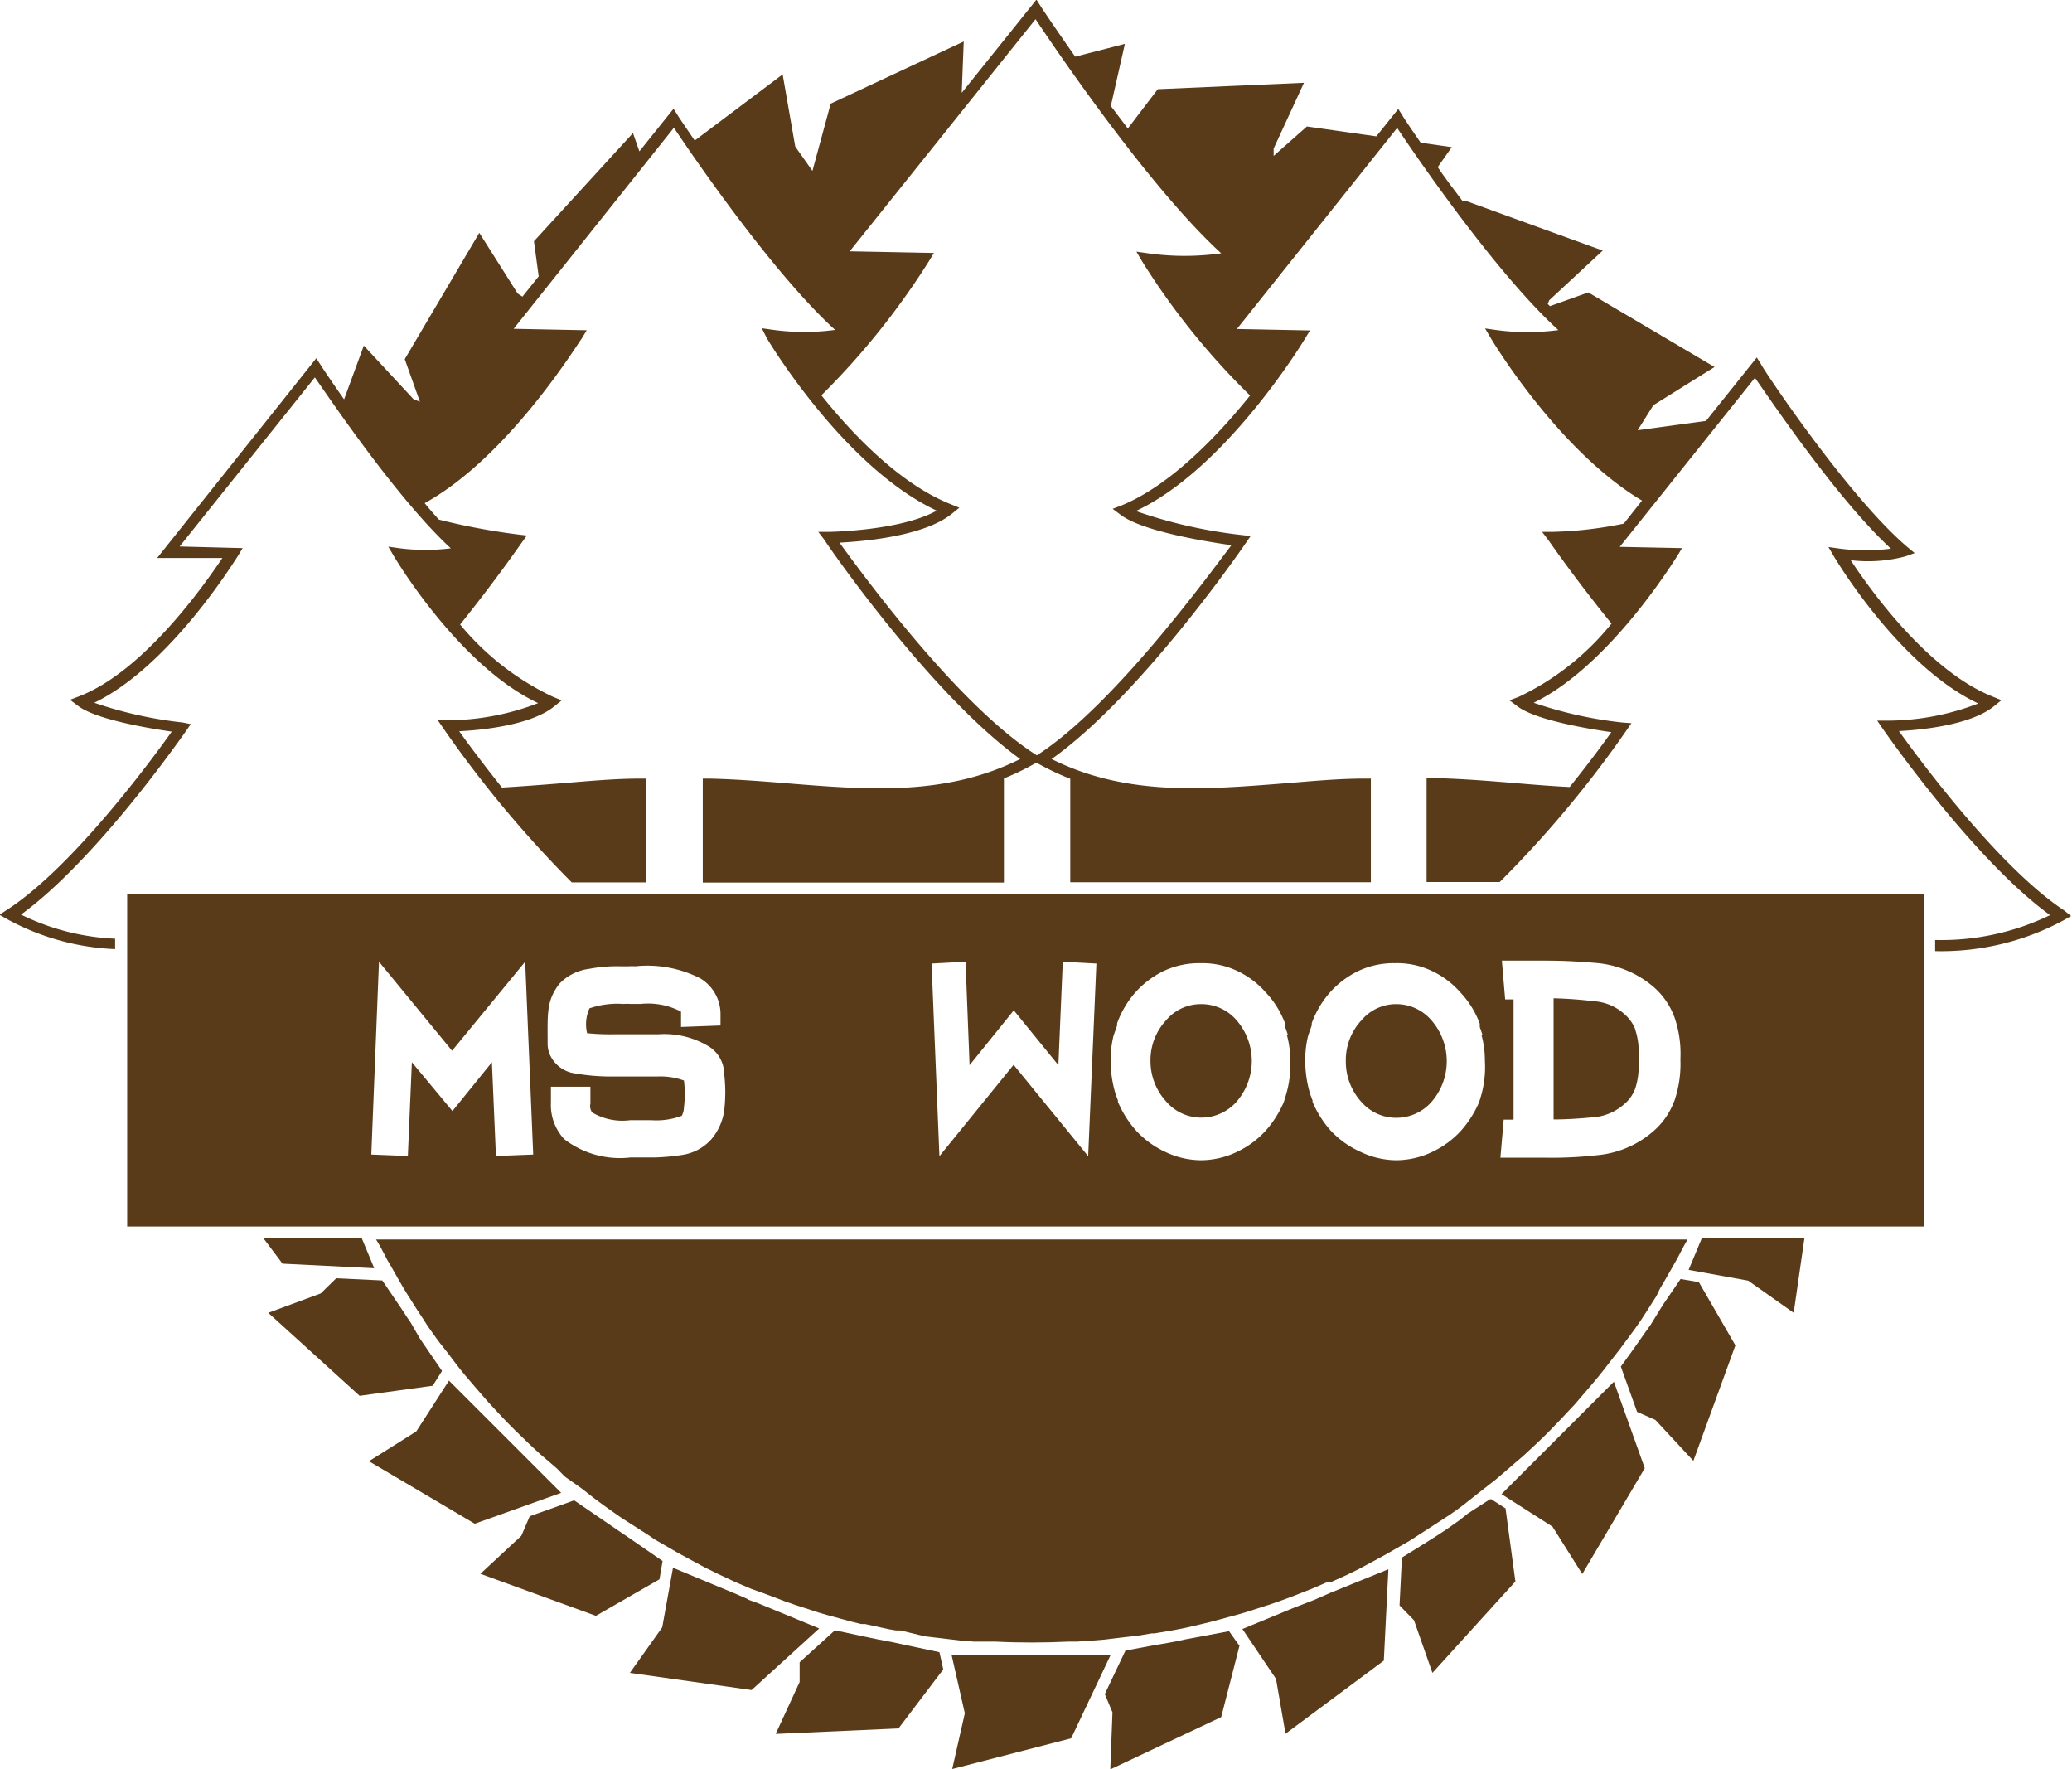 <svg id="Layer_1" data-name="Layer 1" xmlns="http://www.w3.org/2000/svg" viewBox="0 0 113.39 96.79"><defs><style>.cls-1{fill:#593b1a;}.cls-2{fill:none;}</style></defs><title>wood_logo</title><path class="cls-1" d="M36.63,94.81l-0.07-.1-0.09-.13,0,0L36.09,94l-1-1.47-2.52-.12-0.85.83-2.87,1.06,5,4.54,4-.55,0.51-.81-1.21-1.77Z" transform="translate(-14.17 -22.47)"/><path class="cls-1" d="M94.05,105.64l-0.37.26-0.37.26h0c-0.36.24-.73,0.48-1.1,0.71h0L92,107l-0.35.22h0l0,0-0.76.47-0.13,2.62,0.79,0.81L92.56,114l4.54-5-0.54-4-0.78-.5-0.07,0-1.21.78Z" transform="translate(-14.17 -22.47)"/><path class="cls-1" d="M63,112.32l-0.78-.15L61.4,112h0l-1.54-.33-1.93,1.75,0,1.08-1.31,2.84,6.72-.3,2.45-3.23-0.13-.59-0.08-.35Z" transform="translate(-14.17 -22.47)"/><path class="cls-1" d="M78.56,112.27h0l-0.42.08-0.35.06-0.36.06-1.67.31-1.13,2.38,0.42,1-0.12,3.12L81,116.42l1-3.9-0.57-.8-2.35.44h0Z" transform="translate(-14.17 -22.47)"/><path class="cls-1" d="M104.51,94.94l0,0-0.27.38-0.12.17h0c-0.25.35-.49,0.71-0.75,1.06l-0.5.69,0.89,2.48,1,0.44,2.08,2.24,2.3-6.32-2-3.46-1-.17-0.93,1.36-0.19.3Z" transform="translate(-14.17 -22.47)"/><path class="cls-1" d="M48.19,106.34l-2.6-1.78-0.8.29-1.63.58L42.7,106.5l-2.24,2.08,6.32,2.3,3.48-2,0.17-1-2-1.38Z" transform="translate(-14.17 -22.47)"/><path class="cls-1" d="M55.06,109.95l-0.74-.32L51,108.25l-0.59,3.26L48.64,114l6.66,0.94L59,111.57l-3.32-1.37L55.13,110Z" transform="translate(-14.17 -22.47)"/><polygon class="cls-1" points="95.67 70.07 98.16 71.83 98.75 67.73 93.14 67.73 92.41 69.48 95.67 70.07"/><path class="cls-1" d="M86.23,109.95h0l-0.38.15-0.41.16-0.37.14-2.91,1.2L84,114.33l0.52,3,5.38-4,0.25-5L87,109.61l-0.78.34h0Z" transform="translate(-14.17 -22.47)"/><polygon class="cls-1" points="20.48 69.39 19.79 67.73 14.4 67.73 15.46 69.14 20.48 69.39"/><path class="cls-1" d="M99.44,101.12l-3.1,3.1L99.13,106l1.63,2.59,3.42-5.79-1.69-4.73-3,3h0Z" transform="translate(-14.17 -22.47)"/><polygon class="cls-1" points="24.57 75.54 22.78 78.32 20.19 79.95 25.98 83.37 30.71 81.68 24.57 75.54"/><polygon class="cls-1" points="56.02 90.57 55.85 90.57 55.25 90.57 52.08 90.57 52.8 93.74 52.11 96.79 58.62 95.11 60.77 90.57 60.16 90.57 56.48 90.57 56.29 90.57 56.02 90.57"/><path class="cls-1" d="M35.29,91.26l0.07,0.14,0.16,0.27,0.11,0.19c0.21,0.38.42,0.74,0.63,1.1l0.22,0.36,0.13,0.2c0.23,0.37.46,0.74,0.7,1.09L37.56,95l0.14,0.2c0.26,0.37.5,0.71,0.74,1l0.32,0.41L39,96.93c0.21,0.28.42,0.55,0.65,0.82l0.48,0.56,0.38,0.44,0.42,0.48c0.46,0.5.92,1,1.37,1.44s0.93,0.91,1.44,1.37l0.48,0.41,0.44,0.38L45,103.18l0.12,0.11,0,0L46,103.91l0.46,0.36,0.32,0.25c0.33,0.25.68,0.49,1,.72l0.2,0.14,0.23,0.16,0.08,0.05,1.36,0.87L50,106.7l1.09,0.63,0.19,0.11,0.44,0.24,1,0.54,0.14,0.07,0.59,0.29L54.34,109l0.23,0.1,0.73,0.31L56,109.66l0.16,0.06,1,0.38,0.58,0.2,0.19,0.06L59,110.71l0.49,0.14,0.18,0.05,1.22,0.33,0.42,0.1,0.21,0,1.28,0.28,0.41,0.07,0.24,0L64.78,112l0.5,0.06,0.43,0.05,1,0.12,0.75,0.06,0.49,0,0.39,0h0.06l0.25,0c1.39,0.07,2.68.06,4,0l0.46,0,0.75-.05,0.75-.06,1-.12,0.43-.05,0.5-.06,0.65-.11,0.16,0,0.35-.06,0.36-.06,0.41-.07,0.56-.11,0.48-.11,0.46-.11,0.42-.1,1.22-.33,0.19-.05,0.49-.14,1.12-.36,0.19-.06,0.58-.2,0.71-.26,0.46-.18,0.68-.27,0.76-.33,0.1,0,0.1,0,0.87-.39,0.59-.29,0.14-.07,1-.54,0.44-.24,0.19-.11,1.08-.62,0.87-.56,1.34-.87c0.35-.24.7-0.49,1-0.74l0.38-.3,0.37-.29,0.78-.61,0.56-.48,0.45-.39,0.48-.41c0.5-.46,1-0.92,1.44-1.37s0.91-.94,1.37-1.44l0.42-.49,0.37-.43,0.48-.57c0.23-.28.45-0.56,0.66-0.84l0.54-.69c0.26-.34.5-0.69,0.74-1l0.13-.18,0.26-.37c0.24-.36.47-0.73,0.7-1.09l0.18-.28L105,93c0.22-.36.42-0.73,0.63-1.09l0.12-.21,0.23-.41c0.18-.34.36-0.7,0.54-1H34.75C34.93,90.56,35.11,90.92,35.29,91.26Z" transform="translate(-14.17 -22.47)"/><path class="cls-2" d="M76.42,36.23l0.64,0.09a14.32,14.32,0,0,0,4,0c-4-3.59-9.06-11.07-10.22-12.81L60.65,36.22l4.61,0.09L65,36.77a41.35,41.35,0,0,1-5.85,7.34c1.77,2.2,4.32,4.85,7.06,5.95l0.49,0.2-0.41.33c-1.52,1.23-4.81,1.51-6.15,1.58C61.45,54,66.57,61,70.78,63.74l0.09,0.06L71,63.74C75.18,61,80.26,54,81.52,52.25c-1.33-.19-4.86-0.75-6.06-1.66L75,50.26l0.52-.2c2.68-1,5.26-3.72,7-6a39.55,39.55,0,0,1-5.83-7.32Z" transform="translate(-14.17 -22.47)"/><path class="cls-1" d="M127.14,72.29c-3.54-2.34-7.85-8.14-9.05-9.82,1.2-.06,3.92-0.32,5.2-1.36l0.41-.33-0.49-.2c-3.56-1.42-6.74-5.91-7.76-7.46a7.93,7.93,0,0,0,3-.21l0.5-.18-0.41-.34c-3.26-2.77-8-9.89-8-10l-0.23-.36-2.78,3.47-3.74.51,0.86-1.37L108,42.55l-6.91-4.08-2.1.75-0.12-.12,0.08-.2,2.93-2.72-7.55-2.74-0.1.06c-0.5-.67-1-1.31-1.38-1.89l0.77-1.09-1.7-.24c-0.62-.89-1-1.47-1-1.49l-0.23-.36-1.2,1.5-3.8-.54L83.87,31v-0.4L85.53,27l-8,.35-1.64,2.15-0.93-1.23,0.77-3.4-2.72.7c-1.13-1.61-1.87-2.72-1.89-2.76l-0.23-.36L66.8,27.55l0.11-2.81-7.28,3.4-1,3.68-0.94-1.33L57,26.54l-4.81,3.62c-0.57-.83-0.92-1.35-0.93-1.38l-0.23-.36-1.87,2.33-0.35-1-5.42,5.92,0.26,1.92-0.89,1.11-0.26-.17L40.4,35.21l-4.08,6.91,0.83,2.33-0.35-.14-2.72-2.93L33,44.32c-0.78-1.11-1.28-1.87-1.29-1.89l-0.23-.36L22.77,53,26.34,53c-1,1.49-4.3,6.19-7.82,7.56l-0.52.2,0.44,0.33c1,0.76,3.94,1.24,5.13,1.41-1.14,1.6-5.42,7.41-9,9.74l-0.43.28,0.44,0.25a13.44,13.44,0,0,0,5.89,1.63V73.83a12.91,12.91,0,0,1-5.15-1.32c4.13-3,8.81-9.74,9-10l0.29-.42L24.16,62a22.24,22.24,0,0,1-4.83-1.08c4.14-2,7.68-7.77,7.84-8l0.28-.46L24,52.37l7.4-9.25c1,1.43,4.56,6.69,7.44,9.35a11.09,11.09,0,0,1-2.78,0l-0.64-.09,0.33,0.56c0.15,0.25,3.61,6,7.87,8a13.83,13.83,0,0,1-4.95.94H38.13l0.33,0.48a62,62,0,0,0,7,8.39h4.07V65.07H49.25c-1.51,0-3,.15-4.53.27-1,.08-2.06.16-3.08,0.22-1.06-1.33-1.91-2.47-2.34-3.08,1.2-.06,3.92-0.32,5.2-1.36l0.41-.33-0.49-.2a14.75,14.75,0,0,1-5.07-3.95c1.89-2.35,3.23-4.28,3.35-4.45L43,51.77l-0.51-.06a36.27,36.27,0,0,1-4.3-.81Q37.8,50.48,37.41,50C42,47.47,45.79,41.26,46,41l0.28-.46-4-.08,8.77-11c1.06,1.59,5.4,7.94,8.82,11.06a12.64,12.64,0,0,1-3.37,0l-0.64-.09L56.15,41c0.18,0.3,4.27,7.06,9.28,9.41-2,1.11-5.86,1.16-5.9,1.16H58.95L59.28,52C59.52,52.4,65.15,60.51,70,64,66,66,61.82,65.7,57.4,65.34c-1.46-.12-3-0.24-4.46-0.27H52.63v5.69H69.11V65.06a14,14,0,0,0,1.65-.79l0.11-.06L71,64.26a14,14,0,0,0,1.74.82v5.66H89.19V65.07H88.87c-1.51,0-3,.15-4.53.27C79.91,65.69,75.72,66,71.72,64c4.84-3.43,10.36-11.43,10.6-11.78l0.29-.42-0.51-.06a26.43,26.43,0,0,1-5.77-1.31c4.88-2.28,9.07-9.12,9.25-9.42l0.28-.46-4-.08,8.77-11c1.06,1.59,5.4,7.94,8.82,11.06a12.64,12.64,0,0,1-3.37,0l-0.64-.09L95.77,41c0.17,0.28,3.73,6.16,8.26,8.86l-1,1.26a21.61,21.61,0,0,1-3.88.45H98.56L98.89,52c0.12,0.17,1.51,2.18,3.47,4.59a14.5,14.5,0,0,1-5.06,4l-0.52.2,0.44,0.33c1,0.76,3.94,1.24,5.13,1.41-0.41.58-1.23,1.7-2.28,3-1-.05-2-0.13-3.05-0.22-1.46-.12-3-0.24-4.46-0.27H92.24v5.69h4a60,60,0,0,0,6.92-8.27l0.29-.42L102.93,62a22.24,22.24,0,0,1-4.83-1.08c4.14-2,7.68-7.77,7.84-8l0.28-.46-3.41-.07,7.4-9.25c1,1.43,4.56,6.69,7.44,9.35a11.09,11.09,0,0,1-2.78,0l-0.64-.09,0.33,0.56c0.15,0.25,3.61,6,7.87,8a13.83,13.83,0,0,1-4.95.94h-0.58l0.33,0.48c0.21,0.3,5,7.17,9.13,10.16a13.68,13.68,0,0,1-6.29,1.36v0.61a14.15,14.15,0,0,0,7-1.67l0.44-.25ZM82.58,44.11c-1.79,2.23-4.37,4.91-7,6l-0.52.2,0.44,0.33c1.2,0.91,4.73,1.47,6.06,1.66C80.26,54,75.18,61,71,63.74l-0.09.06-0.09-.06C66.57,61,61.45,54,60.11,52.16c1.34-.07,4.63-0.35,6.15-1.58l0.41-.33-0.49-.2c-2.74-1.1-5.29-3.74-7.06-5.95A41.35,41.35,0,0,0,65,36.77l0.28-.46-4.61-.09,10.17-12.7C72,25.26,77.07,32.73,81,36.33a14.32,14.32,0,0,1-4,0l-0.64-.09,0.33,0.56A39.55,39.55,0,0,0,82.58,44.11Z" transform="translate(-14.17 -22.47)"/><path class="cls-1" d="M119.46,89.58V71.37H21.13V89.58h98.33ZM41.31,85.72l-0.22-5.13-2.16,2.67-2.22-2.67-0.22,5.13-2-.08,0.42-10.55,4,4.87,4-4.87,0.44,10.55ZM53.8,83.25v0a3.1,3.1,0,0,1-.69,1.54,2.66,2.66,0,0,1-1.6.87A12.23,12.23,0,0,1,50,85.8l-0.24,0-0.69,0h-0.4a5,5,0,0,1-3.62-1,2.74,2.74,0,0,1-.73-2v0s0-.28,0-0.47v-0.4l2.16,0v0.93a0.58,0.58,0,0,0,.1.48,3.24,3.24,0,0,0,2.08.42h0.26c0.26,0,.53,0,0.77,0H49.8a3.93,3.93,0,0,0,1.68-.24h0a1.05,1.05,0,0,0,.12-0.46,6,6,0,0,0,0-1.47,3.75,3.75,0,0,0-1.45-.22l-2.42,0a11.52,11.52,0,0,1-2.26-.2,1.77,1.77,0,0,1-1.21-1,1.56,1.56,0,0,1-.12-0.51c0-1.74-.08-2.4.63-3.35a2.72,2.72,0,0,1,1.64-.83,8.16,8.16,0,0,1,1.76-.14h0.4a2.14,2.14,0,0,1,.36,0,6.36,6.36,0,0,1,3.58.67,2.28,2.28,0,0,1,1.09,1.9v0.67l-2.16.08V77.88c0-.06,0-0.08-0.12-0.12a3.88,3.88,0,0,0-2.1-.36H48.67a2.57,2.57,0,0,0-.38,0,4.72,4.72,0,0,0-1.86.24A2.1,2.1,0,0,0,46.3,79h0a12.46,12.46,0,0,0,1.43.06H50.2a4.68,4.68,0,0,1,2.83.71,1.79,1.79,0,0,1,.77,1.45A8.51,8.51,0,0,1,53.8,83.25Zm19.92,2.48-4.08-5-4.06,5L65.15,75.19l1.86-.1,0.22,5.66,2.42-3,2.44,3,0.24-5.66,1.84,0.1Zm10.83-3.37-0.12.4a5.81,5.81,0,0,1-1,1.58,5,5,0,0,1-1.56,1.15,4.58,4.58,0,0,1-2,.46h0a4.56,4.56,0,0,1-1.94-.46,5.08,5.08,0,0,1-1.58-1.15,5.75,5.75,0,0,1-1-1.58l0-.08-0.12-.32a6.27,6.27,0,0,1-.28-1.84,5.52,5.52,0,0,1,.16-1.39l0,0,0.2-.57,0,0a0.28,0.28,0,0,1,0-.12,5.28,5.28,0,0,1,1-1.68,5,5,0,0,1,1.56-1.17,4.54,4.54,0,0,1,2-.42h0a4.42,4.42,0,0,1,2,.42,4.76,4.76,0,0,1,1.56,1.17,5,5,0,0,1,1.07,1.72l0,0.06s0,0,0,0l0,0.12,0.16,0.46-0.06,0a5.21,5.21,0,0,1,.18,1.39A5.7,5.7,0,0,1,84.55,82.36Zm10.69,0-0.12.4a5.81,5.81,0,0,1-1,1.58,5,5,0,0,1-1.56,1.15,4.58,4.58,0,0,1-2,.46h0a4.57,4.57,0,0,1-1.94-.46A5.09,5.09,0,0,1,87,84.34a5.75,5.75,0,0,1-1-1.58l0-.08-0.12-.32a6.27,6.27,0,0,1-.28-1.84,5.51,5.51,0,0,1,.16-1.39l0,0,0.2-.57,0,0a0.28,0.28,0,0,1,0-.12,5.28,5.28,0,0,1,1-1.68,5,5,0,0,1,1.56-1.17,4.54,4.54,0,0,1,2-.42h0a4.42,4.42,0,0,1,2,.42,4.76,4.76,0,0,1,1.56,1.17,5,5,0,0,1,1.07,1.72l0,0.06s0,0,0,0l0,0.12,0.16,0.46-0.06,0a5.21,5.21,0,0,1,.18,1.39A5.69,5.69,0,0,1,95.24,82.36Zm10.55,0.36a4,4,0,0,1-1.09,1.6,5.41,5.41,0,0,1-3.07,1.35,22.18,22.18,0,0,1-3,.14l-1.66,0h-0.1l-0.59,0,0.18-2.08H97V77.15l-0.46,0-0.18-2.12H97c0.26,0,.91,0,1.76,0,1.07,0,2,.06,2.89.14a5.54,5.54,0,0,1,3.07,1.35,4.07,4.07,0,0,1,1.09,1.62,6.12,6.12,0,0,1,.32,2.28A6.28,6.28,0,0,1,105.8,82.71Z" transform="translate(-14.17 -22.47)"/><path class="cls-1" d="M103.66,78.79a2.1,2.1,0,0,0-.59-0.83,2.74,2.74,0,0,0-1.7-.71c-0.63-.08-1.39-0.14-2.18-0.16v6.63c0.79,0,1.54-.06,2.18-0.12a2.87,2.87,0,0,0,1.7-.73,2,2,0,0,0,.59-0.85,3.9,3.9,0,0,0,.18-1.43V80.26a3.88,3.88,0,0,0-.18-1.45v0Z" transform="translate(-14.17 -22.47)"/><path class="cls-1" d="M90.57,77.41a2.48,2.48,0,0,0-1.9.89,3.2,3.2,0,0,0-.85,2.22,3.28,3.28,0,0,0,.85,2.24,2.52,2.52,0,0,0,1.9.87,2.57,2.57,0,0,0,1.94-.87,3.4,3.4,0,0,0,0-4.46A2.53,2.53,0,0,0,90.57,77.41Z" transform="translate(-14.17 -22.47)"/><path class="cls-1" d="M79.88,77.41a2.48,2.48,0,0,0-1.9.89,3.2,3.2,0,0,0-.85,2.22A3.28,3.28,0,0,0,78,82.75a2.52,2.52,0,0,0,1.9.87,2.57,2.57,0,0,0,1.94-.87,3.4,3.4,0,0,0,0-4.46A2.53,2.53,0,0,0,79.88,77.41Z" transform="translate(-14.17 -22.47)"/><path class="cls-2" d="M120.08,73.88V70.75H20.51V90.2h99.57V73.88Zm-99,15.7V71.37h98.33V89.58H21.13Z" transform="translate(-14.17 -22.47)"/><polygon class="cls-2" points="24.76 57.49 20.72 52.62 20.3 63.17 22.32 63.25 22.54 58.13 24.76 60.8 26.92 58.13 27.13 63.25 29.19 63.17 28.76 52.62 24.76 57.49"/><path class="cls-2" d="M53,79.78a4.68,4.68,0,0,0-2.83-.71H47.76A12.46,12.46,0,0,1,46.34,79h0a2.1,2.1,0,0,1,.14-1.35,4.72,4.72,0,0,1,1.86-.24,2.57,2.57,0,0,1,.38,0h0.59a3.88,3.88,0,0,1,2.1.36c0.12,0,.12.06,0.12,0.12v0.67l2.16-.08V77.8a2.28,2.28,0,0,0-1.09-1.9A6.36,6.36,0,0,0,49,75.23a2.14,2.14,0,0,0-.36,0h-0.4a8.16,8.16,0,0,0-1.76.14,2.72,2.72,0,0,0-1.64.83c-0.71,1-.67,1.6-0.63,3.35a1.56,1.56,0,0,0,.12.51,1.77,1.77,0,0,0,1.21,1,11.52,11.52,0,0,0,2.26.2l2.42,0a3.75,3.75,0,0,1,1.45.22,6,6,0,0,1,0,1.47,1.05,1.05,0,0,1-.12.46h0a3.93,3.93,0,0,1-1.68.24H49.68c-0.24,0-.51,0-0.77,0H48.65a3.24,3.24,0,0,1-2.08-.42,0.58,0.58,0,0,1-.1-0.48V81.84l-2.16,0v0.4c0,0.2,0,.44,0,0.47v0a2.74,2.74,0,0,0,.73,2,5,5,0,0,0,3.62,1H49l0.69,0,0.24,0a12.23,12.23,0,0,0,1.52-.12,2.66,2.66,0,0,0,1.6-.87,3.1,3.1,0,0,0,.69-1.54v0a8.51,8.51,0,0,0,0-2A1.79,1.79,0,0,0,53,79.78Z" transform="translate(-14.17 -22.47)"/><polygon class="cls-2" points="57.9 58.28 55.47 55.31 53.05 58.28 52.84 52.62 50.97 52.72 51.41 63.25 55.47 58.28 59.55 63.25 59.98 52.72 58.14 52.62 57.9 58.28"/><path class="cls-2" d="M84.73,79.11l-0.16-.46,0-.12s0,0,0,0l0-.06a5,5,0,0,0-1.07-1.72,4.76,4.76,0,0,0-1.56-1.17,4.42,4.42,0,0,0-2-.42h0a4.54,4.54,0,0,0-2,.42,5,5,0,0,0-1.56,1.17,5.28,5.28,0,0,0-1,1.68,0.28,0.28,0,0,0,0,.12l0,0-0.2.57,0,0a5.52,5.52,0,0,0-.16,1.39,6.27,6.27,0,0,0,.28,1.84l0.12,0.32,0,0.08a5.75,5.75,0,0,0,1,1.58,5.08,5.08,0,0,0,1.58,1.15,4.56,4.56,0,0,0,1.94.46h0a4.58,4.58,0,0,0,2-.46,5,5,0,0,0,1.56-1.15,5.81,5.81,0,0,0,1-1.58l0.12-.4a5.7,5.7,0,0,0,.3-1.84,5.21,5.21,0,0,0-.18-1.39Zm-2.91,3.64a2.57,2.57,0,0,1-1.94.87,2.52,2.52,0,0,1-1.9-.87,3.28,3.28,0,0,1-.85-2.24A3.2,3.2,0,0,1,78,78.3a2.48,2.48,0,0,1,1.9-.89,2.53,2.53,0,0,1,1.94.89A3.4,3.4,0,0,1,81.82,82.75Z" transform="translate(-14.17 -22.47)"/><path class="cls-2" d="M95.42,79.11l-0.16-.46,0-.12s0,0,0,0l0-.06a5,5,0,0,0-1.07-1.72,4.76,4.76,0,0,0-1.56-1.17,4.42,4.42,0,0,0-2-.42h0a4.54,4.54,0,0,0-2,.42A5,5,0,0,0,87,76.71a5.28,5.28,0,0,0-1,1.68,0.28,0.28,0,0,0,0,.12l0,0-0.2.57,0,0a5.51,5.51,0,0,0-.16,1.39,6.27,6.27,0,0,0,.28,1.84L86,82.67l0,0.08a5.75,5.75,0,0,0,1,1.58,5.09,5.09,0,0,0,1.58,1.15,4.57,4.57,0,0,0,1.94.46h0a4.58,4.58,0,0,0,2-.46,5,5,0,0,0,1.56-1.15,5.81,5.81,0,0,0,1-1.58l0.12-.4a5.69,5.69,0,0,0,.3-1.84,5.21,5.21,0,0,0-.18-1.39Zm-2.91,3.64a2.57,2.57,0,0,1-1.94.87,2.52,2.52,0,0,1-1.9-.87,3.28,3.28,0,0,1-.85-2.24,3.2,3.2,0,0,1,.85-2.22,2.48,2.48,0,0,1,1.9-.89,2.53,2.53,0,0,1,1.94.89A3.4,3.4,0,0,1,92.51,82.75Z" transform="translate(-14.17 -22.47)"/><path class="cls-2" d="M104.71,76.5a5.54,5.54,0,0,0-3.07-1.35c-0.85-.08-1.82-0.14-2.89-0.14-0.85,0-1.5,0-1.76,0H96.33l0.18,2.12,0.46,0v6.53H96.51l-0.18,2.08,0.59,0H97l1.66,0a22.18,22.18,0,0,0,3-.14,5.41,5.41,0,0,0,3.07-1.35,4,4,0,0,0,1.09-1.6,6.28,6.28,0,0,0,.32-2.32,6.12,6.12,0,0,0-.32-2.28A4.07,4.07,0,0,0,104.71,76.5Zm-0.87,4.1a3.9,3.9,0,0,1-.18,1.43,2,2,0,0,1-.59.85,2.87,2.87,0,0,1-1.7.73c-0.63.06-1.39,0.1-2.18,0.12V77.09c0.79,0,1.54.08,2.18,0.16a2.74,2.74,0,0,1,1.7.71,2.1,2.1,0,0,1,.59.83v0a3.88,3.88,0,0,1,.18,1.45v0.34Z" transform="translate(-14.17 -22.47)"/></svg>